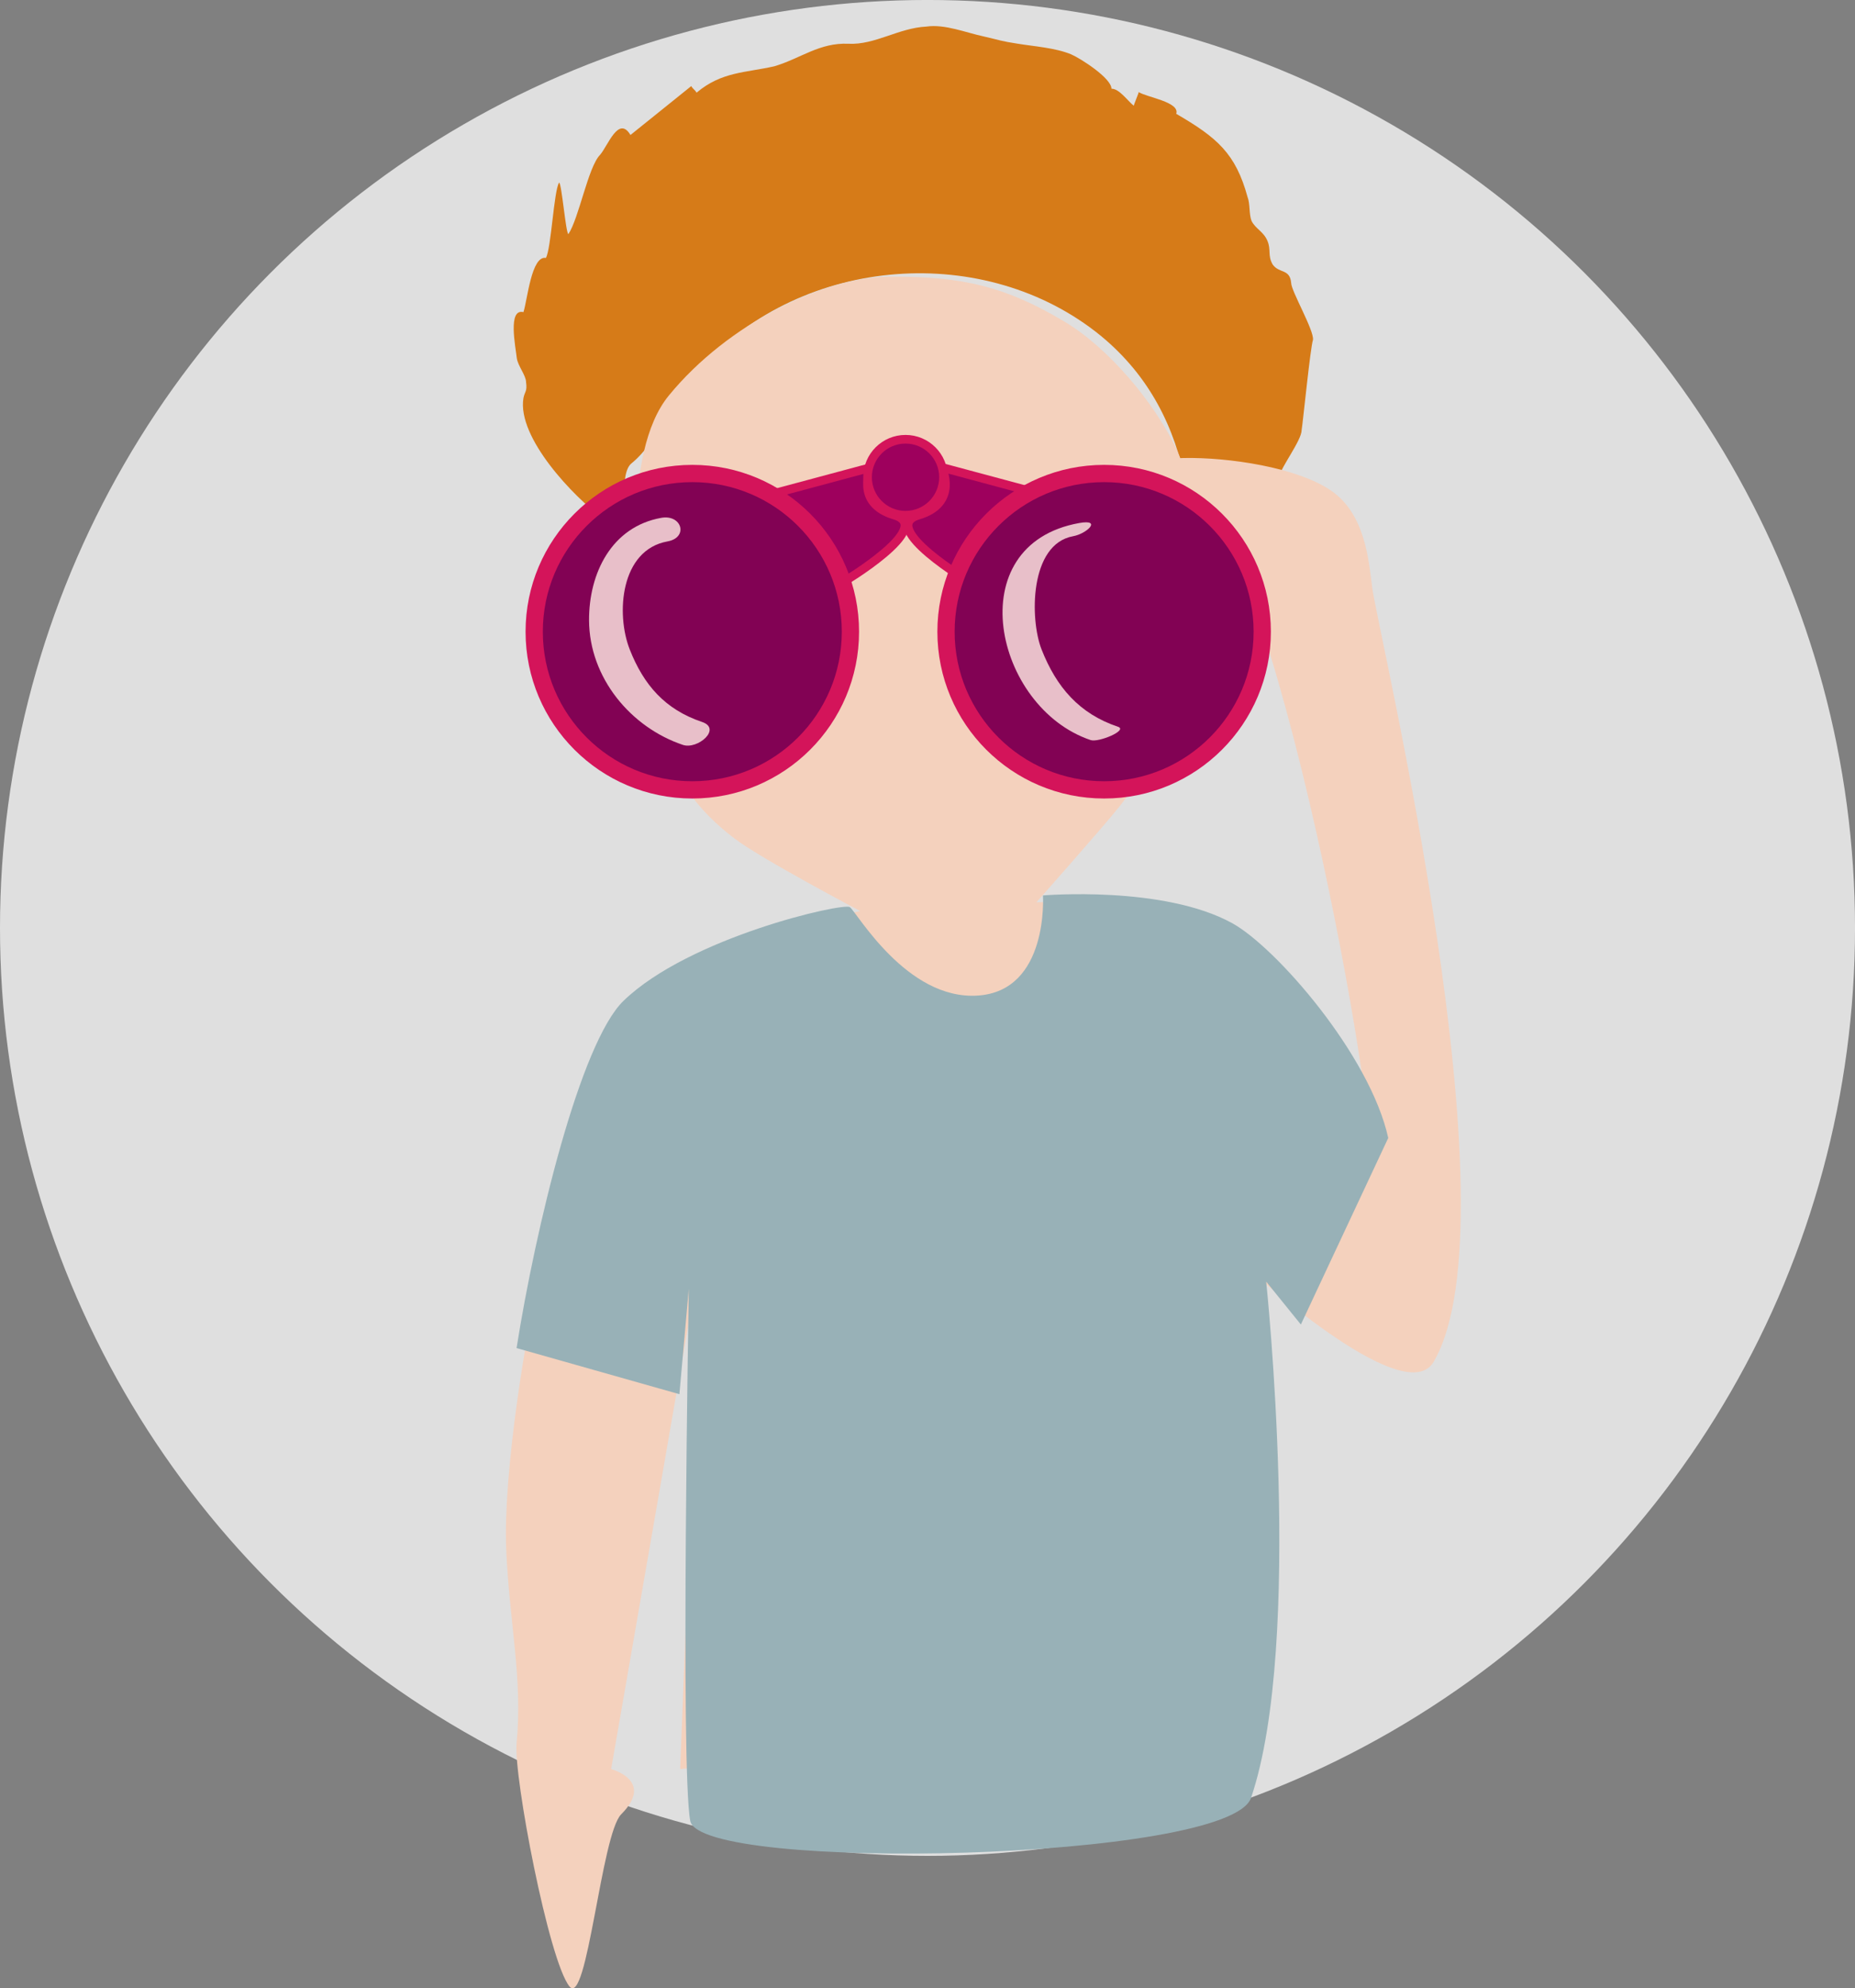<?xml version="1.0" encoding="utf-8"?>
<!-- Generator: Adobe Illustrator 15.1.0, SVG Export Plug-In . SVG Version: 6.00 Build 0)  -->
<!DOCTYPE svg PUBLIC "-//W3C//DTD SVG 1.1//EN" "http://www.w3.org/Graphics/SVG/1.1/DTD/svg11.dtd">
<svg version="1.1" id="Layer_1" xmlns="http://www.w3.org/2000/svg" xmlns:xlink="http://www.w3.org/1999/xlink" x="0px" y="0px"
	 width="107.499px" height="115.169px" viewBox="0 0 107.499 115.169" enable-background="new 0 0 107.499 115.169"
	 xml:space="preserve">
<rect x="0" y="0" width="107.499" height="115.169" fill="#808080" stroke="none"/>
<g>
	<circle opacity="0.75" fill="#FFFFFF" cx="53.75" cy="53.749" r="53.75"/>
	<g>
		<g>
			<path fill="#D67B18" d="M34.957,30.037c-1.684-1.225-5.006-4.684-4.623-6.98c0.076-0.383,0.229-0.383,0.152-0.919
				c0-0.383-0.459-0.919-0.535-1.378c-0.076-0.689-0.535-2.91,0.383-2.68c0.229-0.689,0.459-3.293,1.302-3.14
				c0.306-0.536,0.46-3.905,0.765-4.364c0.154,0.076,0.383,2.909,0.537,2.986c0.613-0.92,1.148-3.906,1.838-4.595
				c0.459-0.536,1.072-2.298,1.76-1.148c1.227-0.995,2.299-1.838,3.523-2.833c0.076,0.152,0.23,0.229,0.307,0.383
				c1.455-1.226,2.832-1.148,4.518-1.532c1.531-0.459,2.604-1.378,4.287-1.302c1.531,0.077,2.91-0.918,4.519-0.995
				c1.072-0.153,2.258,0.345,3.33,0.574c0.995,0.229,0.958,0.264,1.952,0.417c0.92,0.153,2.183,0.234,3.102,0.617
				c0.536,0.229,2.336,1.378,2.336,1.99c0.459,0,0.92,0.689,1.302,0.996c-0.077,0.076,0.345-0.881,0.269-0.805
				c0.459,0.307,2.412,0.574,2.182,1.264c2.373,1.378,3.445,2.297,4.135,4.824c0.153,0.383,0.077,0.996,0.23,1.379
				c0.229,0.459,0.689,0.611,0.918,1.148c0.23,0.535,0,0.842,0.307,1.378c0.383,0.536,0.996,0.229,1.072,1.071
				c0,0.46,1.34,2.757,1.263,3.293c-0.153,0.459-0.58,4.76-0.656,5.22c0,0.612-1.22,2.17-1.296,2.706
				c-0.076,0.688-1.033,0.642-1.033,1.254c0.076,0.766,0.152-0.689,0,0c-0.154,0.46-1.265,0.086-1.34,0.545
				c-0.154,0.536-0.537,0.613-0.766,1.072c-0.23,0.536-0.076,0.995-0.154,1.531c-0.229,1.148-0.766,2.297-1.072,3.445
				c-0.229,0.92,0.23,2.604-1.071,2.681c0.919-6.739,0.767-14.013-4.901-18.684c-6.661-5.437-17.229-4.71-23.2,1.838
				c-1.339,1.468-2.405,4.252-4.013,5.554c-1.377,1.148,1.229,9.986,0.168,8.775C35.783,34.521,34.957,30.037,34.957,30.037z"/>
		</g>
		<path fill="#F4D1BD" d="M68.881,99.345l2.303-13.587l0.971-12.44c0,0,9.213,8.469,10.922,5.57
			c4.922-8.351-3.204-42.192-3.553-44.832c-0.201-1.524-0.382-4.255-2.376-5.63c-3.948-2.726-16.044-2.33-8.399,0
			c5.086,1.549,11.44,38.271,10.418,37.549c-1.135-0.801-0.564-0.395-1.131-1.59c-0.744-1.57-2.341-4.433-3.282-5.809
			c-1.077-1.572-3.739-4.797-5.25-5.549c-1.812-0.905-9.44-0.766-9.44-0.766s3.716-4.188,4.787-5.518
			c1.707-2.134,4.623-7.067,4.784-9.664c0.192-3.186-0.139-8.362-1.534-11.229c-1.211-2.489-3.806-5.679-6.464-7.252
			c-3.317-1.963-5.783-2.607-10.12-2.573c-3.729,0.029-9.316,2.679-12.763,6.891c-2.707,3.308-1.993,11.444-1.058,15.614
			c0.796,3.595,0.512,6.712,4.855,10.029c1.558,1.189,7.303,4.214,7.303,4.214s-10.121,1.999-12.386,5.05
			c-1.848,2.495-4.884,11.05-5.911,14.931c-1.094,4.128-2.407,12.704-2.223,16.97c0.183,4.267,0.969,7.551,0.602,11.25
			c-0.179,1.906,1.862,12.598,3.063,14.084c1.023,1.268,1.847-8.813,3-9.967c1.962-1.963-0.583-2.617-0.583-2.617l5.166-29.72
			l-1.166,29.72"/>
		<path fill="#98B1B7" d="M71.402,53.471c-3.998-2.195-10.961-1.604-10.961-1.604s0.35,5.534-3.785,5.801
			c-4.133,0.267-7.011-4.856-7.41-5.124c-0.4-0.267-9.297,1.743-13.109,5.424c-2.525,2.439-5.113,13.217-6.201,20.118l9.436,2.671
			l0.545-6.115c0,0-0.489,27.889,0.084,30.834c0.584,3,31.251,2.34,32.499-1.339c3.076-9.069,0.877-29.899,0.877-29.899l2.009,2.483
			l5.064-10.806C79.389,61.104,73.93,54.858,71.402,53.471z"/>
		<g>
			<path fill="#9E005D" stroke="#D4145A" stroke-width="0.5" stroke-miterlimit="10" d="M44.666,28.634l5.818-1.561
				c0,0-1.012,2.065,1.355,2.769c2.367,0.704-3.013,3.898-3.013,3.898L44.666,28.634z"/>
			<circle fill="#820254" stroke="#D4145A" stroke-miterlimit="10" cx="40.12" cy="36.59" r="9.163"/>
			<path fill="#9E005D" stroke="#D4145A" stroke-width="0.5" stroke-miterlimit="10" d="M60.396,28.634l-5.819-1.561
				c0,0,1.013,2.065-1.354,2.769c-2.367,0.704,3.012,3.898,3.012,3.898L60.396,28.634z"/>
			<circle fill="#9E005D" stroke="#D4145A" stroke-width="0.5" stroke-miterlimit="10" cx="52.476" cy="27.643" r="2.2"/>
			<circle fill="#820254" stroke="#D4145A" stroke-miterlimit="10" cx="63.985" cy="36.59" r="9.163"/>
			<g>
				<g>
					<path fill="#E8BFC9" d="M38.317,29.996c-2.877,0.517-4.195,3.211-4.181,5.945c0.019,3.314,2.41,6.189,5.44,7.207
						c0.852,0.286,2.273-0.939,1.107-1.33c-2.142-0.719-3.379-2.142-4.188-4.195c-0.815-2.068-0.542-5.772,2.187-6.262
						C39.913,31.139,39.518,29.78,38.317,29.996L38.317,29.996z"/>
				</g>
			</g>
			<g>
				<g>
					<path fill="#E8BFC9" d="M62.538,30.297c-6.993,1.256-4.924,10.695,0.668,12.572c0.454,0.152,2.187-0.57,1.58-0.773
						c-2.246-0.754-3.567-2.298-4.425-4.474c-0.69-1.75-0.705-6.108,1.831-6.563C62.979,30.917,63.893,30.054,62.538,30.297
						L62.538,30.297z"/>
				</g>
			</g>
		</g>
	</g>
</g>
</svg>
